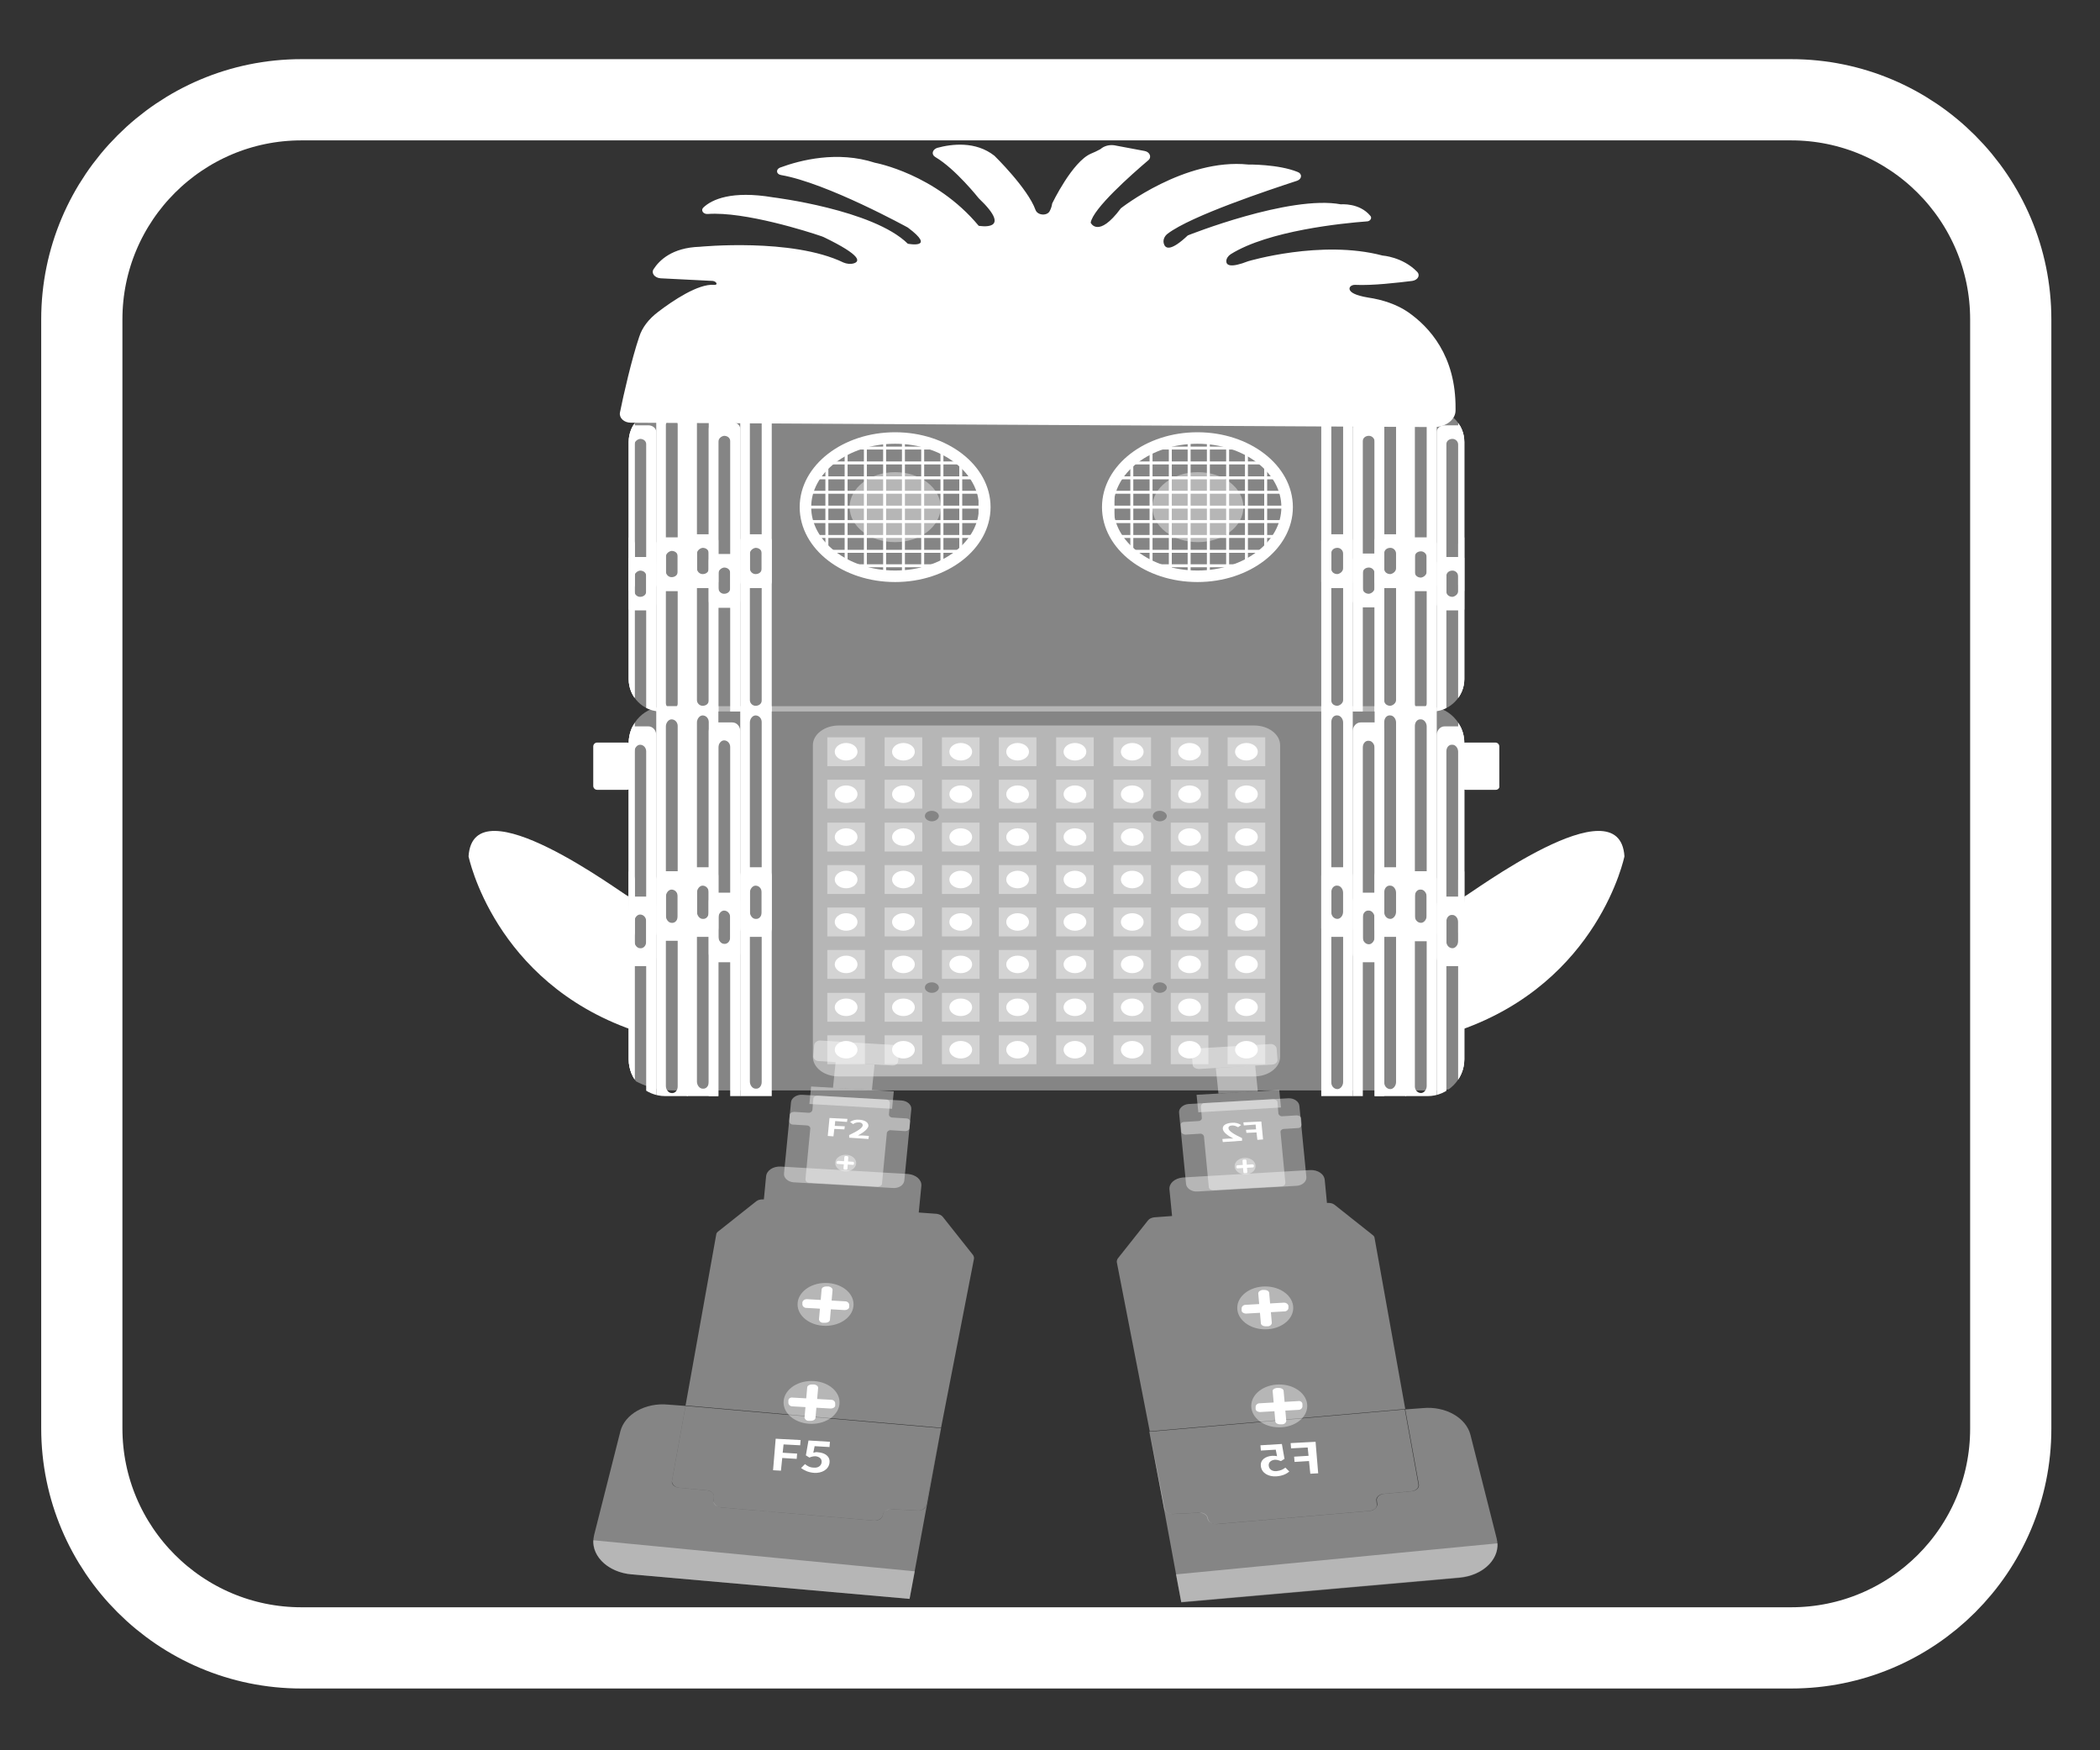 <?xml version="1.0" encoding="utf-8"?>
<!-- Generator: Adobe Illustrator 22.0.0, SVG Export Plug-In . SVG Version: 6.00 Build 0)  -->
<svg version="1.1" id="图层_1" xmlns="http://www.w3.org/2000/svg" xmlns:xlink="http://www.w3.org/1999/xlink" x="0px" y="0px"
	 viewBox="0 0 480 400" style="enable-background:new 0 0 480 400;" xml:space="preserve">
<rect x="0" y="0" width="480" height="400" fill="#333333" stroke="none"/>
<style type="text/css">
	.st0{opacity:0.4;fill:#FFFFFF;}
	.st1{fill:#FFFFFF;}
	.st2{fill:none;stroke:#FFFFFF;stroke-width:2.632;stroke-miterlimit:10;}
	.st3{clip-path:url(#SVGID_2_);}
	.st4{fill:none;stroke:#FFFFFF;stroke-width:0.676;stroke-miterlimit:10;}
	.st5{clip-path:url(#SVGID_4_);}
	.st6{opacity:0.4;clip-path:url(#SVGID_6_);fill:#FFFFFF;}
	.st7{clip-path:url(#SVGID_6_);}
	.st8{opacity:0.4;clip-path:url(#SVGID_8_);fill:#FFFFFF;}
	.st9{clip-path:url(#SVGID_8_);}
	.st10{fill:none;stroke:#FFFFFF;stroke-width:18.563;stroke-miterlimit:10;}
</style>
<g>
	<g>
		<g>
			<g>
				<g>
					<path class="st0" d="M203.8,243.5l-16.6-1c-0.8,0-1.4-0.6-1.3-1.2l0.2-2.5c0.1-0.6,0.8-1.1,1.5-1l16.6,1c0.8,0,1.4,0.6,1.3,1.2
						l-0.2,2.5C205.3,243.1,204.6,243.6,203.8,243.5z"/>
					<polygon class="st0" points="199.3,249.1 190.4,248.6 191,242.7 199.9,243.3 					"/>
				</g>
				<polygon class="st0" points="203.9,253.4 185,252.3 185.4,248.3 204.3,249.4 				"/>
				<g>
					<path class="st0" d="M204.1,271.5l-22.7-1.3c-1.3-0.1-2.3-1-2.2-2l1.6-16.3c0.1-1,1.3-1.8,2.6-1.7l22.7,1.3
						c1.3,0.1,2.3,1,2.2,2l-1.6,16.3C206.6,270.8,205.5,271.6,204.1,271.5z"/>
					<path class="st0" d="M207.2,255.6l-3.2-0.2c-0.5,0-0.9-0.4-0.8-0.8l0.2-2.5c0-0.4-0.3-0.8-0.8-0.8l-15.7-0.9
						c-0.5,0-1,0.3-1,0.7l-0.2,2.5c0,0.4-0.5,0.8-1,0.7l-3.2-0.2c-0.5,0-1,0.3-1,0.7l-0.1,1.4c0,0.4,0.3,0.8,0.8,0.8l3.2,0.2
						c0.5,0,0.9,0.4,0.8,0.8l-1.1,11.5c0,0.4,0.3,0.8,0.8,0.8l15.7,0.9c0.5,0,1-0.3,1-0.7l1.1-11.5c0-0.4,0.5-0.8,1-0.7l3.2,0.2
						c0.5,0,1-0.3,1-0.7l0.1-1.4C208.1,256,207.7,255.6,207.2,255.6z"/>
					<g>
						<ellipse class="st0" cx="193.3" cy="265.8" rx="2.4" ry="1.9"/>
						<g>
							<path class="st1" d="M193.9,264.5l-0.2,2.6c0,0.1-0.2,0.3-0.4,0.2l-0.2,0c-0.2,0-0.3-0.1-0.3-0.3l0.2-2.6
								c0-0.1,0.2-0.3,0.4-0.2l0.2,0C193.7,264.2,193.9,264.3,193.9,264.5z"/>
							<path class="st1" d="M191.6,265.3l3.3,0.2c0.2,0,0.3,0.1,0.3,0.3l0,0.2c0,0.1-0.2,0.3-0.4,0.2l-3.3-0.2
								c-0.2,0-0.3-0.1-0.3-0.3l0-0.2C191.3,265.4,191.5,265.3,191.6,265.3z"/>
						</g>
					</g>
					<g>
						<path class="st1" d="M189.6,255.5l4.1,0.2l-0.1,0.7l-2.7-0.2l-0.1,1.1l2.3,0.1l-0.1,0.7l-2.3-0.1l-0.2,1.7l-1.3-0.1
							L189.6,255.5z"/>
						<path class="st1" d="M194.1,259.4c1.9-0.9,3-1.6,3.1-2.2c0-0.4-0.3-0.7-0.9-0.7c-0.5,0-0.9,0.1-1.3,0.4l-0.7-0.5
							c0.6-0.4,1.3-0.6,2.2-0.5c1.2,0.1,2,0.6,2,1.4c-0.1,0.7-1.1,1.5-2.4,2.2c0.3,0,0.8,0,1.1,0l1.4,0.1l-0.1,0.7l-4.4-0.3
							L194.1,259.4z"/>
					</g>
				</g>
				<path class="st0" d="M211.7,344c-0.1,0.7-1,1.3-2,1.2l-5.9-0.3c-1-0.1-1.9,0.5-2,1.3c-0.1,0.8-1,1.4-2.1,1.3l-34.9-3
					c-1-0.1-1.7-0.8-1.7-1.5l0.1-0.9c0.1-0.8-0.7-1.4-1.6-1.5l-6.4-0.6c-1-0.1-1.8-0.8-1.6-1.6l3.1-17.1l-4-0.3
					c-5.2-0.5-9.9,2.2-10.9,6.1l-6,23.7c-1.1,4.4,2.9,8.5,8.6,9l63.5,5.6l7.2-39l0,0L211.7,344z"/>
				<path class="st0" d="M222.6,287.8c0.1-0.3,0-0.7-0.2-1l-6.9-8.7c-0.3-0.4-0.8-0.6-1.4-0.7l-4.1-0.3l0.6-6.1
					c0.1-1.4-1.2-2.5-3-2.7l-29.1-1.7c-1.8-0.1-3.3,0.9-3.4,2.3l-0.5,5.2l-0.2,0c-0.6,0-1.1,0.1-1.5,0.4l-8.7,6.9
					c-0.3,0.2-0.5,0.5-0.5,0.8l-7,39l58.4,5.1L222.6,287.8z"/>
				<path class="st0" d="M155.2,340l6.4,0.6c1,0.1,1.7,0.8,1.6,1.5l-0.1,0.9c-0.1,0.8,0.7,1.4,1.7,1.5l34.9,3c1,0.1,2-0.5,2.1-1.3
					c0.1-0.8,1-1.3,2-1.3l5.9,0.3c1,0.1,1.8-0.5,2-1.2l3.4-17.6l-58.4-5.1l-3.1,17.1C153.5,339.1,154.2,339.9,155.2,340z"/>
				<g>
					<ellipse class="st0" cx="188.7" cy="298.1" rx="6.4" ry="4.9"/>
					<g>
						<path class="st1" d="M190.3,294.8l-0.6,6.8c0,0.4-0.5,0.7-1,0.7l-0.6,0c-0.5,0-0.9-0.4-0.9-0.8l0.6-6.8c0-0.4,0.5-0.7,1-0.7
							l0.6,0C189.9,294.1,190.3,294.4,190.3,294.8z"/>
						<path class="st1" d="M184.4,296.9l8.8,0.5c0.5,0,0.9,0.4,0.9,0.8l0,0.5c0,0.4-0.5,0.7-1,0.7l-8.8-0.5c-0.5,0-0.9-0.4-0.9-0.8
							l0-0.5C183.5,297.2,183.9,296.9,184.4,296.9z"/>
					</g>
				</g>
				<g>
					<ellipse class="st0" cx="185.5" cy="320.5" rx="6.4" ry="4.9"/>
					<g>
						<path class="st1" d="M187,317.2l-0.6,6.8c0,0.4-0.5,0.7-1,0.7l-0.6,0c-0.5,0-0.9-0.4-0.9-0.8l0.6-6.8c0-0.4,0.5-0.7,1-0.7
							l0.6,0C186.7,316.5,187,316.8,187,317.2z"/>
						<path class="st1" d="M181.2,319.4l8.8,0.5c0.5,0,0.9,0.4,0.9,0.8l0,0.5c0,0.4-0.5,0.7-1,0.7l-8.8-0.5c-0.5,0-0.9-0.4-0.9-0.8
							l0-0.5C180.2,319.6,180.7,319.3,181.2,319.4z"/>
					</g>
				</g>
				<g>
					<path class="st1" d="M177.3,328.8l5.7,0.3l-0.1,1.2l-3.8-0.2l-0.2,1.9l3.3,0.2l-0.1,1.2l-3.3-0.2l-0.3,2.9l-1.8-0.1
						L177.3,328.8z"/>
					<path class="st1" d="M183.1,335.5l0.9-0.9c0.5,0.4,1.1,0.8,2,0.8c1,0.1,1.7-0.4,1.8-1.2c0.1-0.8-0.5-1.3-1.4-1.4
						c-0.5,0-0.9,0.1-1.4,0.3l-0.8-0.5l0.6-3.4l4.9,0.3l-0.1,1.2l-3.4-0.2l-0.3,1.5c0.4-0.1,0.7-0.2,1.1-0.1
						c1.5,0.1,2.8,0.9,2.6,2.4c-0.2,1.6-1.8,2.4-3.5,2.3C184.7,336.5,183.8,336,183.1,335.5z"/>
				</g>
				<path class="st0" d="M135.6,352c-0.2,3.9,3.6,7.4,8.8,7.8l63.5,5.6l1.2-6.3L135.6,352z"/>
			</g>
			<g>
				<g>
					<path class="st0" d="M274.1,244.3l16.6-1c0.8,0,1.4-0.6,1.3-1.2l-0.2-2.5c-0.1-0.6-0.8-1.1-1.5-1l-16.6,1
						c-0.8,0-1.4,0.6-1.3,1.2l0.2,2.5C272.6,243.9,273.3,244.3,274.1,244.3z"/>
					<polygon class="st0" points="278.5,249.9 287.5,249.4 286.9,243.5 277.9,244.1 					"/>
				</g>
				<polygon class="st0" points="273.9,254.2 292.8,253.1 292.4,249.1 273.5,250.2 				"/>
				<g>
					<path class="st0" d="M273.7,272.3l22.7-1.3c1.3-0.1,2.3-1,2.2-2l-1.6-16.3c-0.1-1-1.3-1.8-2.6-1.7l-22.7,1.3
						c-1.3,0.1-2.3,1-2.2,2l1.6,16.3C271.2,271.6,272.4,272.4,273.7,272.3z"/>
					<path class="st0" d="M270.7,256.4l3.2-0.2c0.5,0,0.9-0.4,0.8-0.8l-0.2-2.5c0-0.4,0.3-0.8,0.8-0.8l15.7-0.9c0.5,0,1,0.3,1,0.7
						l0.2,2.5c0,0.4,0.5,0.8,1,0.7l3.2-0.2c0.5,0,1,0.3,1,0.7l0.1,1.4c0,0.4-0.3,0.8-0.8,0.8l-3.2,0.2c-0.5,0-0.9,0.4-0.8,0.8
						l1.1,11.5c0,0.4-0.3,0.8-0.8,0.8l-15.7,0.9c-0.5,0-1-0.3-1-0.7l-1.1-11.5c0-0.4-0.5-0.8-1-0.7l-3.2,0.2c-0.5,0-1-0.3-1-0.7
						l-0.1-1.4C269.8,256.8,270.1,256.4,270.7,256.4z"/>
					<g>
						<ellipse class="st0" cx="284.6" cy="266.5" rx="2.4" ry="1.9"/>
						<g>
							<path class="st1" d="M284,265.3l0.2,2.6c0,0.1,0.2,0.3,0.4,0.2l0.2,0c0.2,0,0.3-0.1,0.3-0.3l-0.2-2.6c0-0.1-0.2-0.3-0.4-0.2
								l-0.2,0C284.1,265,284,265.1,284,265.3z"/>
							<path class="st1" d="M286.2,266.1l-3.3,0.2c-0.2,0-0.3,0.1-0.3,0.3l0,0.2c0,0.1,0.2,0.3,0.4,0.2l3.3-0.2
								c0.2,0,0.3-0.1,0.3-0.3l0-0.2C286.6,266.2,286.4,266.1,286.2,266.1z"/>
						</g>
					</g>
					<g>
						<path class="st1" d="M288.7,260.4l-1.3,0.1l-0.2-1.7l-2.3,0.1l-0.1-0.7l2.3-0.1L287,257l-2.7,0.2l-0.1-0.7l4.1-0.2
							L288.7,260.4z"/>
						<path class="st1" d="M283.9,260.7l-4.4,0.3l-0.1-0.7l1.4-0.1c0.3,0,0.7,0,1.1,0c-1.3-0.7-2.3-1.4-2.4-2.2
							c-0.1-0.8,0.7-1.3,2-1.4c0.9-0.1,1.5,0.1,2.2,0.5l-0.7,0.5c-0.4-0.2-0.8-0.4-1.3-0.4c-0.6,0-1,0.3-0.9,0.7
							c0.1,0.6,1.2,1.3,3.1,2.2L283.9,260.7z"/>
					</g>
				</g>
				<path class="st0" d="M266.2,344.8c0.1,0.7,1,1.3,2,1.2l5.9-0.3c1-0.1,1.9,0.5,2,1.3c0.1,0.8,1,1.4,2.1,1.3l34.9-3
					c1-0.1,1.7-0.8,1.7-1.5l-0.1-0.9c-0.1-0.8,0.7-1.4,1.6-1.5l6.4-0.6c1-0.1,1.8-0.8,1.6-1.6l-3.1-17.1l4-0.3
					c5.2-0.5,9.9,2.2,10.9,6.1l6,23.7c1.1,4.4-2.9,8.5-8.6,9l-63.5,5.6l-7.2-39l0,0L266.2,344.8z"/>
				<path class="st0" d="M255.3,288.6c-0.1-0.3,0-0.7,0.2-1l6.9-8.7c0.3-0.4,0.8-0.6,1.4-0.7l4.1-0.3l-0.6-6.1
					c-0.1-1.4,1.2-2.5,3-2.7l29.1-1.7c1.8-0.1,3.3,0.9,3.4,2.3l0.5,5.2l0.2,0c0.6,0,1.1,0.1,1.5,0.4l8.7,6.9
					c0.3,0.2,0.5,0.5,0.5,0.8l7,39l-58.4,5.1L255.3,288.6z"/>
				<path class="st0" d="M322.6,340.8l-6.4,0.6c-1,0.1-1.7,0.8-1.6,1.5l0.1,0.9c0.1,0.8-0.7,1.4-1.7,1.5l-34.9,3
					c-1,0.1-2-0.5-2.1-1.3c-0.1-0.8-1-1.3-2-1.3l-5.9,0.3c-1,0.1-1.8-0.5-2-1.2l-3.4-17.6l58.4-5.1l3.1,17.1
					C324.4,339.9,323.7,340.7,322.6,340.8z"/>
				<g>
					<ellipse class="st0" cx="289.2" cy="298.9" rx="6.4" ry="4.9"/>
					<g>
						<path class="st1" d="M287.6,295.6l0.6,6.8c0,0.4,0.5,0.7,1,0.7l0.6,0c0.5,0,0.9-0.4,0.9-0.8l-0.6-6.8c0-0.4-0.5-0.7-1-0.7
							l-0.6,0C288,294.9,287.6,295.2,287.6,295.6z"/>
						<path class="st1" d="M293.5,297.7l-8.8,0.5c-0.5,0-0.9,0.4-0.9,0.8l0,0.5c0,0.4,0.5,0.7,1,0.7l8.8-0.5c0.5,0,0.9-0.4,0.9-0.8
							l0-0.5C294.4,298,294,297.7,293.5,297.7z"/>
					</g>
				</g>
				<g>
					<ellipse class="st0" cx="292.4" cy="321.3" rx="6.4" ry="4.9"/>
					<g>
						<path class="st1" d="M290.9,318l0.6,6.8c0,0.4,0.5,0.7,1,0.7l0.6,0c0.5,0,0.9-0.4,0.9-0.8l-0.6-6.8c0-0.4-0.5-0.7-1-0.7
							l-0.6,0C291.2,317.3,290.8,317.6,290.9,318z"/>
						<path class="st1" d="M296.7,320.2l-8.8,0.5c-0.5,0-0.9,0.4-0.9,0.8l0,0.5c0,0.4,0.5,0.7,1,0.7l8.8-0.5c0.5,0,0.9-0.4,0.9-0.8
							l0-0.5C297.7,320.4,297.2,320.1,296.7,320.2z"/>
					</g>
				</g>
				<g>
					<path class="st1" d="M301.3,336.7l-1.8,0.1l-0.3-2.9l-3.3,0.2l-0.1-1.2l3.3-0.2l-0.2-1.9l-3.8,0.2l-0.1-1.2l5.7-0.3
						L301.3,336.7z"/>
					<path class="st1" d="M291.7,337.4c-1.7,0.1-3.3-0.7-3.5-2.3c-0.2-1.5,1.1-2.3,2.6-2.4c0.4,0,0.8,0,1.1,0.1l-0.3-1.5l-3.4,0.2
						l-0.1-1.2l4.9-0.3l0.6,3.4l-0.8,0.5c-0.6-0.2-0.9-0.3-1.4-0.3c-0.9,0.1-1.5,0.6-1.4,1.4c0.1,0.8,0.8,1.3,1.8,1.2
						c0.9-0.1,1.5-0.4,2-0.8l0.9,0.9C294.1,336.8,293.2,337.3,291.7,337.4z"/>
				</g>
				<path class="st0" d="M342.3,352.7c0.2,3.9-3.6,7.4-8.8,7.8l-63.5,5.6l-1.2-6.3L342.3,352.7z"/>
			</g>
		</g>
		<g>
			<path class="st1" d="M162.9,64.2L151,63.6c-1.4-0.1-2.2-1.2-1.6-2.1c1.3-2,4.2-4.9,10.5-5.1c0,0,21.1-2.1,32.9,3.6
				c0.7,0.3,1.6,0.4,2.3,0.2c1.4-0.4,2.1-1.7-6.8-6c-0.2-0.1-0.5-0.2-0.8-0.3c-2.6-0.9-17.3-5.6-25.7-5c-1.1,0.1-1.7-0.9-1-1.5
				c1.9-1.8,6.4-3.9,15.9-2.3c0,0,22.9,2.8,30.8,10.6c0,0,6.7,1.3,0-3.7c0,0-18.5-10.2-29-12c-1.1-0.2-1.2-1.3-0.2-1.7
				c4.6-1.7,13.1-3.9,21.7-1.1c0,0,13.8,2.5,23.7,14.4c0,0,8.2,1.5,0-6.3c0,0-5.3-6.7-9.9-9.4c-1-0.6-0.7-1.7,0.4-2.1
				c3.3-0.9,8.8-1.6,13.1,1.8c0,0,7.6,7.4,9.4,12.4c0.5,1.3,2.8,1.4,3.3,0.1c0.2-0.4,0.4-0.9,0.5-1.6c0,0,4.6-9.6,8.9-11.4
				c0.7-0.3,1.4-0.6,2.1-1l0.4-0.3c0.9-0.6,2.1-0.8,3.3-0.5l6.4,1.2c1.2,0.2,1.7,1.4,0.9,2.1c-4,3.4-12.7,11.1-13.2,14.3
				c0,0,1.7,3.7,6.9-3.3c0,0,14.6-11.5,29.1-10c0,0,6.9-0.1,11.3,1.7c1.1,0.4,1,1.6-0.1,2c-6.4,2.1-24.2,8-29.6,12.1
				c-0.8,0.6-1.2,1.6-0.8,2.5c0.4,1,1.7,1.4,5.4-2.1c0,0,23.3-9.3,35-7.1c0,0,4.2-0.4,6.7,2.6c0.5,0.5,0,1.3-0.8,1.3
				c-5.4,0.4-22.5,2.1-31.1,7.5c-0.6,0.4-1,1-1,1.6c0,0.9,0.9,1.6,5,0c0,0,16.7-5,30.7-1.3c0,0,4.6,0.3,7.9,3.7
				c0.8,0.8,0.2,1.9-1.1,2.1c-3.3,0.4-9.1,1.1-13.1,0.9c-0.8,0-1.4,0.5-1.2,1.1c0.2,0.6,1.2,1.3,4.2,1.8c3.4,0.5,6.6,1.6,9.1,3.3
				c4.9,3.4,11,10,10.9,22.1l0,0.4c0,2.1-2.2,3.8-4.9,3.8l-183.6-1c-1.6,0-2.7-1.1-2.5-2.3c0.8-4,2.7-12.3,4.4-17.3
				c0.7-2.2,2.2-4.1,4.3-5.7c3.4-2.6,9.2-6.5,12.8-6.2l0,0C164.2,65.2,163.8,64.3,162.9,64.2z"/>
			<g>
				<g>
					<ellipse class="st0" cx="204.6" cy="115.9" rx="10.4" ry="8"/>
					<g>
						<ellipse class="st2" cx="204.6" cy="115.9" rx="20.5" ry="15.8"/>
						<g>
							<defs>
								<ellipse id="SVGID_1_" cx="204.5" cy="115.9" rx="20.5" ry="15.8"/>
							</defs>
							<clipPath id="SVGID_2_">
								<use xlink:href="#SVGID_1_"  style="overflow:visible;"/>
							</clipPath>
							<g class="st3">
								<line class="st4" x1="156.2" y1="102.4" x2="249.7" y2="102.4"/>
								<line class="st4" x1="155.9" y1="105.8" x2="249.4" y2="105.8"/>
								<line class="st4" x1="155.6" y1="109.2" x2="249.2" y2="109.2"/>
								<line class="st4" x1="155.4" y1="112.5" x2="248.9" y2="112.5"/>
								<line class="st4" x1="155.1" y1="115.9" x2="248.7" y2="115.9"/>
								<line class="st4" x1="154.9" y1="119.2" x2="248.4" y2="119.2"/>
								<line class="st4" x1="154.6" y1="122.6" x2="248.1" y2="122.6"/>
								<line class="st4" x1="154.4" y1="126" x2="247.9" y2="126"/>
								<line class="st4" x1="154.1" y1="129.3" x2="247.6" y2="129.3"/>
								<line class="st4" x1="162.8" y1="95.7" x2="162.8" y2="138.6"/>
								<line class="st4" x1="167.2" y1="95.9" x2="167.2" y2="138.8"/>
								<line class="st4" x1="171.6" y1="96.1" x2="171.6" y2="139"/>
								<line class="st4" x1="175.9" y1="96.3" x2="175.9" y2="139.2"/>
								<line class="st4" x1="180.3" y1="96.5" x2="180.3" y2="139.4"/>
								<line class="st4" x1="184.7" y1="96.7" x2="184.7" y2="139.6"/>
								<line class="st4" x1="189" y1="96.9" x2="189" y2="139.8"/>
								<line class="st4" x1="193.4" y1="97.1" x2="193.4" y2="140"/>
								<line class="st4" x1="197.8" y1="97.3" x2="197.8" y2="140.2"/>
								<line class="st4" x1="202.2" y1="97.5" x2="202.2" y2="140.4"/>
								<line class="st4" x1="206.5" y1="97.7" x2="206.5" y2="140.6"/>
								<line class="st4" x1="210.9" y1="97.9" x2="210.9" y2="140.8"/>
								<line class="st4" x1="215.3" y1="98.1" x2="215.3" y2="141"/>
								<line class="st4" x1="219.6" y1="98.3" x2="219.6" y2="141.2"/>
								<line class="st4" x1="224" y1="98.5" x2="224" y2="141.4"/>
								<line class="st4" x1="228.4" y1="98.7" x2="228.4" y2="141.6"/>
								<line class="st4" x1="232.7" y1="98.9" x2="232.7" y2="141.8"/>
								<line class="st4" x1="237.1" y1="99.1" x2="237.1" y2="141.9"/>
								<line class="st4" x1="241.5" y1="99.3" x2="241.5" y2="142.1"/>
								<line class="st4" x1="245.8" y1="99.5" x2="245.8" y2="142.3"/>
							</g>
						</g>
					</g>
				</g>
				<g>
					<ellipse class="st0" cx="273.8" cy="115.9" rx="10.4" ry="8"/>
					<g>
						<ellipse class="st2" cx="273.7" cy="115.9" rx="20.5" ry="15.8"/>
						<g>
							<defs>
								<ellipse id="SVGID_3_" cx="273.9" cy="115.9" rx="20.5" ry="15.8"/>
							</defs>
							<clipPath id="SVGID_4_">
								<use xlink:href="#SVGID_3_"  style="overflow:visible;"/>
							</clipPath>
							<g class="st5">
								<line class="st4" x1="322.2" y1="102.4" x2="228.7" y2="102.4"/>
								<line class="st4" x1="322.5" y1="105.8" x2="228.9" y2="105.8"/>
								<line class="st4" x1="322.7" y1="109.2" x2="229.2" y2="109.2"/>
								<line class="st4" x1="323" y1="112.5" x2="229.4" y2="112.5"/>
								<line class="st4" x1="323.2" y1="115.9" x2="229.7" y2="115.9"/>
								<line class="st4" x1="323.5" y1="119.2" x2="230" y2="119.2"/>
								<line class="st4" x1="323.7" y1="122.6" x2="230.2" y2="122.6"/>
								<line class="st4" x1="324" y1="126" x2="230.5" y2="126"/>
								<line class="st4" x1="324.3" y1="129.3" x2="230.7" y2="129.3"/>
								<line class="st4" x1="315.5" y1="95.7" x2="315.5" y2="138.6"/>
								<line class="st4" x1="311.2" y1="95.9" x2="311.2" y2="138.8"/>
								<line class="st4" x1="306.8" y1="96.1" x2="306.8" y2="139"/>
								<line class="st4" x1="302.4" y1="96.3" x2="302.4" y2="139.2"/>
								<line class="st4" x1="298" y1="96.5" x2="298" y2="139.4"/>
								<line class="st4" x1="293.7" y1="96.7" x2="293.7" y2="139.6"/>
								<line class="st4" x1="289.3" y1="96.9" x2="289.3" y2="139.8"/>
								<line class="st4" x1="284.9" y1="97.1" x2="284.9" y2="140"/>
								<line class="st4" x1="280.6" y1="97.3" x2="280.6" y2="140.2"/>
								<line class="st4" x1="276.2" y1="97.5" x2="276.2" y2="140.4"/>
								<line class="st4" x1="271.8" y1="97.7" x2="271.8" y2="140.6"/>
								<line class="st4" x1="267.5" y1="97.9" x2="267.5" y2="140.8"/>
								<line class="st4" x1="263.1" y1="98.1" x2="263.1" y2="141"/>
								<line class="st4" x1="258.7" y1="98.3" x2="258.7" y2="141.2"/>
								<line class="st4" x1="254.4" y1="98.5" x2="254.4" y2="141.4"/>
								<line class="st4" x1="250" y1="98.7" x2="250" y2="141.6"/>
								<line class="st4" x1="245.6" y1="98.9" x2="245.6" y2="141.8"/>
								<line class="st4" x1="241.3" y1="99.1" x2="241.3" y2="141.9"/>
								<line class="st4" x1="236.9" y1="99.3" x2="236.9" y2="142.1"/>
								<line class="st4" x1="232.5" y1="99.5" x2="232.5" y2="142.3"/>
							</g>
						</g>
					</g>
				</g>
			</g>
			<g>
				<defs>
					<path id="SVGID_5_" d="M327.3,162.6H151.1c-4.1,0-7.4-3.3-7.4-7.4V101c0-4.1,3.3-7.4,7.4-7.4h176.2c4.1,0,7.4,3.3,7.4,7.4v54.2
						C334.7,159.2,331.4,162.6,327.3,162.6z"/>
				</defs>
				<clipPath id="SVGID_6_">
					<use xlink:href="#SVGID_5_"  style="overflow:visible;"/>
				</clipPath>
				<path class="st6" d="M327.3,162.6H151.1c-4.1,0-7.4-3.3-7.4-7.4V101c0-4.1,3.3-7.4,7.4-7.4h176.2c4.1,0,7.4,3.3,7.4,7.4v54.2
					C334.7,159.2,331.4,162.6,327.3,162.6z"/>
				<g class="st7">
					<g>
						<g>
							<path class="st1" d="M142.8,98.7V138c0,0.8,0.8,1.5,1.8,1.5h3.6c1,0,1.8-0.7,1.8-1.5V98.7c0-0.8-0.8-1.5-1.8-1.5h-3.6
								C143.6,97.2,142.8,97.8,142.8,98.7z M147.7,135.2c0,0.7-0.6,1.2-1.4,1.2c-0.7,0-1.3-0.6-1.3-1.3v-33.5c0-0.6,0.6-1.2,1.3-1.3
								c0.8,0,1.4,0.5,1.4,1.2V135.2z"/>
							<path class="st1" d="M142.8,128.8v39.4c0,0.8,0.8,1.5,1.8,1.5h3.6c1,0,1.8-0.7,1.8-1.5v-39.4c0-0.8-0.8-1.5-1.8-1.5h-3.6
								C143.6,127.3,142.8,127.9,142.8,128.8z M147.7,165.3c0,0.7-0.6,1.2-1.4,1.2c-0.7,0-1.3-0.6-1.3-1.3v-33.5
								c0-0.6,0.6-1.2,1.3-1.3c0.8,0,1.4,0.5,1.4,1.2V165.3z"/>
						</g>
						<g>
							<path class="st1" d="M150,94.2v39.4c0,0.8,0.8,1.5,1.8,1.5h3.6c1,0,1.8-0.7,1.8-1.5V94.2c0-0.8-0.8-1.5-1.8-1.5h-3.6
								C150.8,92.7,150,93.4,150,94.2z M154.9,130.7c0,0.7-0.6,1.2-1.4,1.2c-0.7,0-1.3-0.6-1.3-1.3V97.1c0-0.6,0.6-1.2,1.3-1.3
								c0.8,0,1.4,0.5,1.4,1.2V130.7z"/>
							<path class="st1" d="M150,124.3v39.4c0,0.8,0.8,1.5,1.8,1.5h3.6c1,0,1.8-0.7,1.8-1.5v-39.4c0-0.8-0.8-1.5-1.8-1.5h-3.6
								C150.8,122.8,150,123.5,150,124.3z M154.9,160.8c0,0.7-0.6,1.2-1.4,1.2c-0.7,0-1.3-0.6-1.3-1.3v-33.5c0-0.6,0.6-1.2,1.3-1.3
								c0.8,0,1.4,0.5,1.4,1.2V160.8z"/>
						</g>
						<g>
							<path class="st1" d="M137.9,94.2v39.4c0,0.8,0.8,1.5,1.8,1.5h3.6c1,0,1.8-0.7,1.8-1.5V94.2c0-0.8-0.8-1.5-1.8-1.5h-3.6
								C138.6,92.7,137.9,93.4,137.9,94.2z M142.8,130.7c0,0.7-0.6,1.2-1.4,1.2c-0.7,0-1.3-0.6-1.3-1.3V97.1c0-0.6,0.6-1.2,1.3-1.3
								c0.8,0,1.4,0.5,1.4,1.2V130.7z"/>
							<path class="st1" d="M137.9,124.3v39.4c0,0.8,0.8,1.5,1.8,1.5h3.6c1,0,1.8-0.7,1.8-1.5v-39.4c0-0.8-0.8-1.5-1.8-1.5h-3.6
								C138.6,122.8,137.9,123.5,137.9,124.3z M142.8,160.8c0,0.7-0.6,1.2-1.4,1.2c-0.7,0-1.3-0.6-1.3-1.3v-33.5
								c0-0.6,0.6-1.2,1.3-1.3c0.8,0,1.4,0.5,1.4,1.2V160.8z"/>
						</g>
					</g>
					<g>
						<g>
							<path class="st1" d="M162,98v39.4c0,0.8,0.8,1.5,1.8,1.5h3.6c1,0,1.8-0.7,1.8-1.5V98c0-0.8-0.8-1.5-1.8-1.5h-3.6
								C162.8,96.4,162,97.1,162,98z M166.9,134.5c0,0.7-0.6,1.2-1.4,1.2c-0.7,0-1.3-0.6-1.3-1.3v-33.5c0-0.6,0.6-1.2,1.3-1.3
								c0.8,0,1.4,0.5,1.4,1.2V134.5z"/>
							<path class="st1" d="M162,128.1v39.4c0,0.8,0.8,1.5,1.8,1.5h3.6c1,0,1.8-0.7,1.8-1.5v-39.4c0-0.8-0.8-1.5-1.8-1.5h-3.6
								C162.8,126.5,162,127.2,162,128.1z M166.9,164.6c0,0.7-0.6,1.2-1.4,1.2c-0.7,0-1.3-0.6-1.3-1.3V131c0-0.6,0.6-1.2,1.3-1.3
								c0.8,0,1.4,0.5,1.4,1.2V164.6z"/>
						</g>
						<g>
							<path class="st1" d="M169.2,93.5v39.4c0,0.8,0.8,1.5,1.8,1.5h3.6c1,0,1.8-0.7,1.8-1.5V93.5c0-0.8-0.8-1.5-1.8-1.5h-3.6
								C170,92,169.2,92.6,169.2,93.5z M174.1,130c0,0.7-0.6,1.2-1.4,1.2c-0.7,0-1.3-0.6-1.3-1.3V96.4c0-0.6,0.6-1.2,1.3-1.3
								c0.8,0,1.4,0.5,1.4,1.2V130z"/>
							<path class="st1" d="M169.2,123.6v39.4c0,0.8,0.8,1.5,1.8,1.5h3.6c1,0,1.8-0.7,1.8-1.5v-39.4c0-0.8-0.8-1.5-1.8-1.5h-3.6
								C170,122.1,169.2,122.8,169.2,123.6z M174.1,160.1c0,0.7-0.6,1.2-1.4,1.2c-0.7,0-1.3-0.6-1.3-1.3v-33.5
								c0-0.6,0.6-1.2,1.3-1.3c0.8,0,1.4,0.5,1.4,1.2V160.1z"/>
						</g>
						<g>
							<path class="st1" d="M157,93.5v39.4c0,0.8,0.8,1.5,1.8,1.5h3.6c1,0,1.8-0.7,1.8-1.5V93.5c0-0.8-0.8-1.5-1.8-1.5h-3.6
								C157.8,92,157,92.6,157,93.5z M162,130c0,0.7-0.6,1.2-1.4,1.2c-0.7,0-1.3-0.6-1.3-1.3V96.4c0-0.6,0.6-1.2,1.3-1.3
								c0.8,0,1.4,0.5,1.4,1.2V130z"/>
							<path class="st1" d="M157,123.6v39.4c0,0.8,0.8,1.5,1.8,1.5h3.6c1,0,1.8-0.7,1.8-1.5v-39.4c0-0.8-0.8-1.5-1.8-1.5h-3.6
								C157.8,122.1,157,122.8,157,123.6z M162,160.1c0,0.7-0.6,1.2-1.4,1.2c-0.7,0-1.3-0.6-1.3-1.3v-33.5c0-0.6,0.6-1.2,1.3-1.3
								c0.8,0,1.4,0.5,1.4,1.2V160.1z"/>
						</g>
					</g>
				</g>
				<g class="st7">
					<g>
						<g>
							<path class="st1" d="M333.8,97.2h-3.6c-1,0-1.8,0.7-1.8,1.5V138c0,0.8,0.8,1.5,1.8,1.5h3.6c1,0,1.8-0.7,1.8-1.5V98.7
								C335.6,97.8,334.8,97.2,333.8,97.2z M330.6,101.5c0-0.7,0.6-1.2,1.4-1.2c0.7,0,1.3,0.6,1.3,1.3v33.5c0,0.6-0.6,1.2-1.3,1.3
								c-0.8,0-1.4-0.5-1.4-1.2V101.5z"/>
							<path class="st1" d="M333.8,127.3h-3.6c-1,0-1.8,0.7-1.8,1.5v39.4c0,0.8,0.8,1.5,1.8,1.5h3.6c1,0,1.8-0.7,1.8-1.5v-39.4
								C335.6,127.9,334.8,127.3,333.8,127.3z M330.6,131.6c0-0.7,0.6-1.2,1.4-1.2c0.7,0,1.3,0.6,1.3,1.3v33.5
								c0,0.6-0.6,1.2-1.3,1.3c-0.8,0-1.4-0.5-1.4-1.2V131.6z"/>
						</g>
						<g>
							<path class="st1" d="M326.6,92.7H323c-1,0-1.8,0.7-1.8,1.5v39.4c0,0.8,0.8,1.5,1.8,1.5h3.6c1,0,1.8-0.7,1.8-1.5V94.2
								C328.4,93.4,327.6,92.7,326.6,92.7z M323.4,97.1c0-0.7,0.6-1.2,1.4-1.2c0.7,0,1.3,0.6,1.3,1.3v33.5c0,0.6-0.6,1.2-1.3,1.3
								c-0.8,0-1.4-0.5-1.4-1.2V97.1z"/>
							<path class="st1" d="M326.6,122.8H323c-1,0-1.8,0.7-1.8,1.5v39.4c0,0.8,0.8,1.5,1.8,1.5h3.6c1,0,1.8-0.7,1.8-1.5v-39.4
								C328.4,123.5,327.6,122.8,326.6,122.8z M323.4,127.2c0-0.7,0.6-1.2,1.4-1.2c0.7,0,1.3,0.6,1.3,1.3v33.5
								c0,0.6-0.6,1.2-1.3,1.3c-0.8,0-1.4-0.5-1.4-1.2V127.2z"/>
						</g>
						<g>
							<path class="st1" d="M338.7,92.7h-3.6c-1,0-1.8,0.7-1.8,1.5v39.4c0,0.8,0.8,1.5,1.8,1.5h3.6c1,0,1.8-0.7,1.8-1.5V94.2
								C340.5,93.4,339.7,92.7,338.7,92.7z M335.6,97.1c0-0.7,0.6-1.2,1.4-1.2c0.7,0,1.3,0.6,1.3,1.3v33.5c0,0.6-0.6,1.2-1.3,1.3
								c-0.8,0-1.4-0.5-1.4-1.2V97.1z"/>
							<path class="st1" d="M338.7,122.8h-3.6c-1,0-1.8,0.7-1.8,1.5v39.4c0,0.8,0.8,1.5,1.8,1.5h3.6c1,0,1.8-0.7,1.8-1.5v-39.4
								C340.5,123.5,339.7,122.8,338.7,122.8z M335.6,127.2c0-0.7,0.6-1.2,1.4-1.2c0.7,0,1.3,0.6,1.3,1.3v33.5
								c0,0.6-0.6,1.2-1.3,1.3c-0.8,0-1.4-0.5-1.4-1.2V127.2z"/>
						</g>
					</g>
					<g>
						<g>
							<path class="st1" d="M314.6,96.4H311c-1,0-1.8,0.7-1.8,1.5v39.4c0,0.8,0.8,1.5,1.8,1.5h3.6c1,0,1.8-0.7,1.8-1.5V98
								C316.4,97.1,315.6,96.4,314.6,96.4z M311.5,100.8c0-0.7,0.6-1.2,1.4-1.2c0.7,0,1.3,0.6,1.3,1.3v33.5c0,0.6-0.6,1.2-1.3,1.3
								c-0.8,0-1.4-0.5-1.4-1.2V100.8z"/>
							<path class="st1" d="M314.6,126.5H311c-1,0-1.8,0.7-1.8,1.5v39.4c0,0.8,0.8,1.5,1.8,1.5h3.6c1,0,1.8-0.7,1.8-1.5v-39.4
								C316.4,127.2,315.6,126.5,314.6,126.5z M311.5,130.9c0-0.7,0.6-1.2,1.4-1.2c0.7,0,1.3,0.6,1.3,1.3v33.5
								c0,0.6-0.6,1.2-1.3,1.3c-0.8,0-1.4-0.5-1.4-1.2V130.9z"/>
						</g>
						<g>
							<path class="st1" d="M307.4,92h-3.6c-1,0-1.8,0.7-1.8,1.5v39.4c0,0.8,0.8,1.5,1.8,1.5h3.6c1,0,1.8-0.7,1.8-1.5V93.5
								C309.2,92.6,308.4,92,307.4,92z M304.3,96.3c0-0.7,0.6-1.2,1.4-1.2c0.7,0,1.3,0.6,1.3,1.3v33.5c0,0.6-0.6,1.2-1.3,1.3
								c-0.8,0-1.4-0.5-1.4-1.2V96.3z"/>
							<path class="st1" d="M307.4,122.1h-3.6c-1,0-1.8,0.7-1.8,1.5v39.4c0,0.8,0.8,1.5,1.8,1.5h3.6c1,0,1.8-0.7,1.8-1.5v-39.4
								C309.2,122.8,308.4,122.1,307.4,122.1z M304.3,126.4c0-0.7,0.6-1.2,1.4-1.2c0.7,0,1.3,0.6,1.3,1.3V160c0,0.6-0.6,1.2-1.3,1.3
								c-0.8,0-1.4-0.5-1.4-1.2V126.4z"/>
						</g>
						<g>
							<path class="st1" d="M319.6,92H316c-1,0-1.8,0.7-1.8,1.5v39.4c0,0.8,0.8,1.5,1.8,1.5h3.6c1,0,1.8-0.7,1.8-1.5V93.5
								C321.3,92.6,320.5,92,319.6,92z M316.4,96.3c0-0.7,0.6-1.2,1.4-1.2c0.7,0,1.3,0.6,1.3,1.3v33.5c0,0.6-0.6,1.2-1.3,1.3
								c-0.8,0-1.4-0.5-1.4-1.2V96.3z"/>
							<path class="st1" d="M319.6,122.1H316c-1,0-1.8,0.7-1.8,1.5v39.4c0,0.8,0.8,1.5,1.8,1.5h3.6c1,0,1.8-0.7,1.8-1.5v-39.4
								C321.3,122.8,320.5,122.1,319.6,122.1z M316.4,126.4c0-0.7,0.6-1.2,1.4-1.2c0.7,0,1.3,0.6,1.3,1.3V160c0,0.6-0.6,1.2-1.3,1.3
								c-0.8,0-1.4-0.5-1.4-1.2V126.4z"/>
						</g>
					</g>
				</g>
			</g>
			<g>
				<defs>
					<path id="SVGID_7_" d="M326.3,250.5H152.1c-4.7,0-8.4-3.8-8.4-8.4v-72.3c0-4.7,3.8-8.4,8.4-8.4h174.2c4.7,0,8.4,3.8,8.4,8.4
						v72.3C334.7,246.7,330.9,250.5,326.3,250.5z"/>
				</defs>
				<clipPath id="SVGID_8_">
					<use xlink:href="#SVGID_7_"  style="overflow:visible;"/>
				</clipPath>
				<path class="st8" d="M328.1,249.2H153.7c-9.8,0-17.8-8-17.8-17.8v-54.3c0-9.8,8-17.8,17.8-17.8h174.5c9.8,0,17.8,8,17.8,17.8
					v54.3C345.9,241.2,338,249.2,328.1,249.2z"/>
				<g class="st9">
					<g>
						<g>
							<path class="st1" d="M142.8,168v50.8c0,1.1,0.8,2,1.8,2h3.6c1,0,1.8-0.9,1.8-2V168c0-1.1-0.8-2-1.8-2h-3.6
								C143.6,166,142.8,166.9,142.8,168z M147.7,215.2c0,0.9-0.6,1.6-1.4,1.5c-0.7,0-1.3-0.8-1.3-1.6v-43.3c0-0.8,0.6-1.6,1.3-1.6
								c0.8,0,1.4,0.7,1.4,1.5V215.2z"/>
							<path class="st1" d="M142.8,206.9v50.8c0,1.1,0.8,2,1.8,2h3.6c1,0,1.8-0.9,1.8-2v-50.8c0-1.1-0.8-2-1.8-2h-3.6
								C143.6,204.9,142.8,205.8,142.8,206.9z M147.7,254c0,0.9-0.6,1.6-1.4,1.5c-0.7,0-1.3-0.8-1.3-1.6v-43.3
								c0-0.8,0.6-1.6,1.3-1.6c0.8,0,1.4,0.7,1.4,1.5V254z"/>
						</g>
						<g>
							<path class="st1" d="M150,162.2v50.8c0,1.1,0.8,2,1.8,2h3.6c1,0,1.8-0.9,1.8-2v-50.8c0-1.1-0.8-2-1.8-2h-3.6
								C150.8,160.3,150,161.1,150,162.2z M154.9,209.4c0,0.9-0.6,1.6-1.4,1.5c-0.7,0-1.3-0.8-1.3-1.6V166c0-0.8,0.6-1.6,1.3-1.6
								c0.8,0,1.4,0.7,1.4,1.5V209.4z"/>
							<path class="st1" d="M150,201.1v50.8c0,1.1,0.8,2,1.8,2h3.6c1,0,1.8-0.9,1.8-2v-50.8c0-1.1-0.8-2-1.8-2h-3.6
								C150.8,199.1,150,200,150,201.1z M154.9,248.3c0,0.9-0.6,1.6-1.4,1.5c-0.7,0-1.3-0.8-1.3-1.6v-43.3c0-0.8,0.6-1.6,1.3-1.6
								c0.8,0,1.4,0.7,1.4,1.5V248.3z"/>
						</g>
						<g>
							<path class="st1" d="M137.9,162.2v50.8c0,1.1,0.8,2,1.8,2h3.6c1,0,1.8-0.9,1.8-2v-50.8c0-1.1-0.8-2-1.8-2h-3.6
								C138.6,160.3,137.9,161.1,137.9,162.2z M142.8,209.4c0,0.9-0.6,1.6-1.4,1.5c-0.7,0-1.3-0.8-1.3-1.6V166
								c0-0.8,0.6-1.6,1.3-1.6c0.8,0,1.4,0.7,1.4,1.5V209.4z"/>
							<path class="st1" d="M137.9,201.1v50.8c0,1.1,0.8,2,1.8,2h3.6c1,0,1.8-0.9,1.8-2v-50.8c0-1.1-0.8-2-1.8-2h-3.6
								C138.6,199.1,137.9,200,137.9,201.1z M142.8,248.3c0,0.9-0.6,1.6-1.4,1.5c-0.7,0-1.3-0.8-1.3-1.6v-43.3
								c0-0.8,0.6-1.6,1.3-1.6c0.8,0,1.4,0.7,1.4,1.5V248.3z"/>
						</g>
					</g>
					<g>
						<g>
							<path class="st1" d="M162,167.1v50.8c0,1.1,0.8,2,1.8,2h3.6c1,0,1.8-0.9,1.8-2v-50.8c0-1.1-0.8-2-1.8-2h-3.6
								C162.8,165.1,162,166,162,167.1z M166.9,214.2c0,0.9-0.6,1.6-1.4,1.5c-0.7,0-1.3-0.8-1.3-1.6v-43.3c0-0.8,0.6-1.6,1.3-1.6
								c0.8,0,1.4,0.7,1.4,1.5V214.2z"/>
							<path class="st1" d="M162,206v50.8c0,1.1,0.8,2,1.8,2h3.6c1,0,1.8-0.9,1.8-2V206c0-1.1-0.8-2-1.8-2h-3.6
								C162.8,204,162,204.9,162,206z M166.9,253.1c0,0.9-0.6,1.6-1.4,1.5c-0.7,0-1.3-0.8-1.3-1.6v-43.3c0-0.8,0.6-1.6,1.3-1.6
								c0.8,0,1.4,0.7,1.4,1.5V253.1z"/>
						</g>
						<g>
							<path class="st1" d="M169.2,161.3v50.8c0,1.1,0.8,2,1.8,2h3.6c1,0,1.8-0.9,1.8-2v-50.8c0-1.1-0.8-2-1.8-2h-3.6
								C170,159.3,169.2,160.2,169.2,161.3z M174.1,208.5c0,0.9-0.6,1.6-1.4,1.5c-0.7,0-1.3-0.8-1.3-1.6v-43.3
								c0-0.8,0.6-1.6,1.3-1.6c0.8,0,1.4,0.7,1.4,1.5V208.5z"/>
							<path class="st1" d="M169.2,200.2V251c0,1.1,0.8,2,1.8,2h3.6c1,0,1.8-0.9,1.8-2v-50.8c0-1.1-0.8-2-1.8-2h-3.6
								C170,198.2,169.2,199.1,169.2,200.2z M174.1,247.3c0,0.9-0.6,1.6-1.4,1.5c-0.7,0-1.3-0.8-1.3-1.6V204c0-0.8,0.6-1.6,1.3-1.6
								c0.8,0,1.4,0.7,1.4,1.5V247.3z"/>
						</g>
						<g>
							<path class="st1" d="M157,161.3v50.8c0,1.1,0.8,2,1.8,2h3.6c1,0,1.8-0.9,1.8-2v-50.8c0-1.1-0.8-2-1.8-2h-3.6
								C157.8,159.3,157,160.2,157,161.3z M162,208.5c0,0.9-0.6,1.6-1.4,1.5c-0.7,0-1.3-0.8-1.3-1.6v-43.3c0-0.8,0.6-1.6,1.3-1.6
								c0.8,0,1.4,0.7,1.4,1.5V208.5z"/>
							<path class="st1" d="M157,200.2V251c0,1.1,0.8,2,1.8,2h3.6c1,0,1.8-0.9,1.8-2v-50.8c0-1.1-0.8-2-1.8-2h-3.6
								C157.8,198.2,157,199.1,157,200.2z M162,247.3c0,0.9-0.6,1.6-1.4,1.5c-0.7,0-1.3-0.8-1.3-1.6V204c0-0.8,0.6-1.6,1.3-1.6
								c0.8,0,1.4,0.7,1.4,1.5V247.3z"/>
						</g>
					</g>
				</g>
				<g class="st9">
					<g>
						<g>
							<path class="st1" d="M333.8,166h-3.6c-1,0-1.8,0.9-1.8,2v50.8c0,1.1,0.8,2,1.8,2h3.6c1,0,1.8-0.9,1.8-2V168
								C335.6,166.9,334.8,166,333.8,166z M330.6,171.7c0-0.9,0.6-1.6,1.4-1.5c0.7,0,1.3,0.8,1.3,1.6v43.3c0,0.8-0.6,1.6-1.3,1.6
								c-0.8,0-1.4-0.7-1.4-1.5V171.7z"/>
							<path class="st1" d="M333.8,204.9h-3.6c-1,0-1.8,0.9-1.8,2v50.8c0,1.1,0.8,2,1.8,2h3.6c1,0,1.8-0.9,1.8-2v-50.8
								C335.6,205.8,334.8,204.9,333.8,204.9z M330.6,210.6c0-0.9,0.6-1.6,1.4-1.5c0.7,0,1.3,0.8,1.3,1.6v43.3
								c0,0.8-0.6,1.6-1.3,1.6c-0.8,0-1.4-0.7-1.4-1.5V210.6z"/>
						</g>
						<g>
							<path class="st1" d="M326.6,160.3H323c-1,0-1.8,0.9-1.8,2v50.8c0,1.1,0.8,2,1.8,2h3.6c1,0,1.8-0.9,1.8-2v-50.8
								C328.4,161.1,327.6,160.3,326.6,160.3z M323.4,165.9c0-0.9,0.6-1.6,1.4-1.5c0.7,0,1.3,0.8,1.3,1.6v43.3
								c0,0.8-0.6,1.6-1.3,1.6c-0.8,0-1.4-0.7-1.4-1.5V165.9z"/>
							<path class="st1" d="M326.6,199.1H323c-1,0-1.8,0.9-1.8,2v50.8c0,1.1,0.8,2,1.8,2h3.6c1,0,1.8-0.9,1.8-2v-50.8
								C328.4,200,327.6,199.1,326.6,199.1z M323.4,204.8c0-0.9,0.6-1.6,1.4-1.5c0.7,0,1.3,0.8,1.3,1.6v43.3c0,0.8-0.6,1.6-1.3,1.6
								c-0.8,0-1.4-0.7-1.4-1.5V204.8z"/>
						</g>
						<g>
							<path class="st1" d="M338.7,160.3h-3.6c-1,0-1.8,0.9-1.8,2v50.8c0,1.1,0.8,2,1.8,2h3.6c1,0,1.8-0.9,1.8-2v-50.8
								C340.5,161.1,339.7,160.3,338.7,160.3z M335.6,165.9c0-0.9,0.6-1.6,1.4-1.5c0.7,0,1.3,0.8,1.3,1.6v43.3
								c0,0.8-0.6,1.6-1.3,1.6c-0.8,0-1.4-0.7-1.4-1.5V165.9z"/>
							<path class="st1" d="M338.7,199.1h-3.6c-1,0-1.8,0.9-1.8,2v50.8c0,1.1,0.8,2,1.8,2h3.6c1,0,1.8-0.9,1.8-2v-50.8
								C340.5,200,339.7,199.1,338.7,199.1z M335.6,204.8c0-0.9,0.6-1.6,1.4-1.5c0.7,0,1.3,0.8,1.3,1.6v43.3c0,0.8-0.6,1.6-1.3,1.6
								c-0.8,0-1.4-0.7-1.4-1.5V204.8z"/>
						</g>
					</g>
					<g>
						<g>
							<path class="st1" d="M314.6,165.1H311c-1,0-1.8,0.9-1.8,2v50.8c0,1.1,0.8,2,1.8,2h3.6c1,0,1.8-0.9,1.8-2v-50.8
								C316.4,166,315.6,165.1,314.6,165.1z M311.5,170.8c0-0.9,0.6-1.6,1.4-1.5c0.7,0,1.3,0.8,1.3,1.6v43.3c0,0.8-0.6,1.6-1.3,1.6
								c-0.8,0-1.4-0.7-1.4-1.5V170.8z"/>
							<path class="st1" d="M314.6,204H311c-1,0-1.8,0.9-1.8,2v50.8c0,1.1,0.8,2,1.8,2h3.6c1,0,1.8-0.9,1.8-2V206
								C316.4,204.9,315.6,204,314.6,204z M311.5,209.6c0-0.9,0.6-1.6,1.4-1.5c0.7,0,1.3,0.8,1.3,1.6V253c0,0.8-0.6,1.6-1.3,1.6
								c-0.8,0-1.4-0.7-1.4-1.5V209.6z"/>
						</g>
						<g>
							<path class="st1" d="M307.4,159.3h-3.6c-1,0-1.8,0.9-1.8,2v50.8c0,1.1,0.8,2,1.8,2h3.6c1,0,1.8-0.9,1.8-2v-50.8
								C309.2,160.2,308.4,159.3,307.4,159.3z M304.3,165c0-0.9,0.6-1.6,1.4-1.5c0.7,0,1.3,0.8,1.3,1.6v43.3c0,0.8-0.6,1.6-1.3,1.6
								c-0.8,0-1.4-0.7-1.4-1.5V165z"/>
							<path class="st1" d="M307.4,198.2h-3.6c-1,0-1.8,0.9-1.8,2V251c0,1.1,0.8,2,1.8,2h3.6c1,0,1.8-0.9,1.8-2v-50.8
								C309.2,199.1,308.4,198.2,307.4,198.2z M304.3,203.9c0-0.9,0.6-1.6,1.4-1.5c0.7,0,1.3,0.8,1.3,1.6v43.3
								c0,0.8-0.6,1.6-1.3,1.6c-0.8,0-1.4-0.7-1.4-1.5V203.9z"/>
						</g>
						<g>
							<path class="st1" d="M319.6,159.3H316c-1,0-1.8,0.9-1.8,2v50.8c0,1.1,0.8,2,1.8,2h3.6c1,0,1.8-0.9,1.8-2v-50.8
								C321.3,160.2,320.5,159.3,319.6,159.3z M316.4,165c0-0.9,0.6-1.6,1.4-1.5c0.7,0,1.3,0.8,1.3,1.6v43.3c0,0.8-0.6,1.6-1.3,1.6
								c-0.8,0-1.4-0.7-1.4-1.5V165z"/>
							<path class="st1" d="M319.6,198.2H316c-1,0-1.8,0.9-1.8,2V251c0,1.1,0.8,2,1.8,2h3.6c1,0,1.8-0.9,1.8-2v-50.8
								C321.3,199.1,320.5,198.2,319.6,198.2z M316.4,203.9c0-0.9,0.6-1.6,1.4-1.5c0.7,0,1.3,0.8,1.3,1.6v43.3
								c0,0.8-0.6,1.6-1.3,1.6c-0.8,0-1.4-0.7-1.4-1.5V203.9z"/>
						</g>
					</g>
				</g>
			</g>
			<g>
				<g>
					<g>
						<rect x="189.1" y="168.5" class="st0" width="8.6" height="6.6"/>
						<ellipse class="st1" cx="193.4" cy="171.8" rx="2.6" ry="2"/>
					</g>
					<g>
						<rect x="202.2" y="168.5" class="st0" width="8.6" height="6.6"/>
						<ellipse class="st1" cx="206.5" cy="171.8" rx="2.6" ry="2"/>
					</g>
					<g>
						<rect x="215.3" y="168.5" class="st0" width="8.6" height="6.6"/>
						<ellipse class="st1" cx="219.6" cy="171.8" rx="2.6" ry="2"/>
					</g>
					<g>
						<rect x="228.3" y="168.5" class="st0" width="8.6" height="6.6"/>
						<ellipse class="st1" cx="232.6" cy="171.8" rx="2.6" ry="2"/>
					</g>
					<g>
						<rect x="241.4" y="168.5" class="st0" width="8.6" height="6.6"/>
						<ellipse class="st1" cx="245.7" cy="171.8" rx="2.6" ry="2"/>
					</g>
					<g>
						<rect x="254.5" y="168.5" class="st0" width="8.6" height="6.6"/>
						<ellipse class="st1" cx="258.8" cy="171.8" rx="2.6" ry="2"/>
					</g>
					<g>
						<rect x="267.6" y="168.5" class="st0" width="8.6" height="6.6"/>
						<ellipse class="st1" cx="271.9" cy="171.8" rx="2.6" ry="2"/>
					</g>
					<g>
						<rect x="280.6" y="168.5" class="st0" width="8.6" height="6.6"/>
						<ellipse class="st1" cx="284.9" cy="171.8" rx="2.6" ry="2"/>
					</g>
				</g>
				<g>
					<g>
						<rect x="189.1" y="178.2" class="st0" width="8.6" height="6.6"/>
						<ellipse class="st1" cx="193.4" cy="181.5" rx="2.6" ry="2"/>
					</g>
					<g>
						<rect x="202.2" y="178.2" class="st0" width="8.6" height="6.6"/>
						<ellipse class="st1" cx="206.5" cy="181.5" rx="2.6" ry="2"/>
					</g>
					<g>
						<rect x="215.3" y="178.2" class="st0" width="8.6" height="6.6"/>
						<ellipse class="st1" cx="219.6" cy="181.5" rx="2.6" ry="2"/>
					</g>
					<g>
						<rect x="228.3" y="178.2" class="st0" width="8.6" height="6.6"/>
						<ellipse class="st1" cx="232.6" cy="181.5" rx="2.6" ry="2"/>
					</g>
					<g>
						<rect x="241.4" y="178.2" class="st0" width="8.6" height="6.6"/>
						<ellipse class="st1" cx="245.7" cy="181.5" rx="2.6" ry="2"/>
					</g>
					<g>
						<rect x="254.5" y="178.2" class="st0" width="8.6" height="6.6"/>
						<ellipse class="st1" cx="258.8" cy="181.5" rx="2.6" ry="2"/>
					</g>
					<g>
						<rect x="267.6" y="178.2" class="st0" width="8.6" height="6.6"/>
						<ellipse class="st1" cx="271.9" cy="181.5" rx="2.6" ry="2"/>
					</g>
					<g>
						<rect x="280.6" y="178.2" class="st0" width="8.6" height="6.6"/>
						<ellipse class="st1" cx="284.9" cy="181.5" rx="2.6" ry="2"/>
					</g>
				</g>
				<g>
					<g>
						<rect x="189.1" y="188" class="st0" width="8.6" height="6.6"/>
						<ellipse class="st1" cx="193.4" cy="191.3" rx="2.6" ry="2"/>
					</g>
					<g>
						<rect x="202.2" y="188" class="st0" width="8.6" height="6.6"/>
						<ellipse class="st1" cx="206.5" cy="191.3" rx="2.6" ry="2"/>
					</g>
					<g>
						<rect x="215.3" y="188" class="st0" width="8.6" height="6.6"/>
						<ellipse class="st1" cx="219.6" cy="191.3" rx="2.6" ry="2"/>
					</g>
					<g>
						<rect x="228.3" y="188" class="st0" width="8.6" height="6.6"/>
						<ellipse class="st1" cx="232.6" cy="191.3" rx="2.6" ry="2"/>
					</g>
					<g>
						<rect x="241.4" y="188" class="st0" width="8.6" height="6.6"/>
						<ellipse class="st1" cx="245.7" cy="191.3" rx="2.6" ry="2"/>
					</g>
					<g>
						<rect x="254.5" y="188" class="st0" width="8.6" height="6.6"/>
						<ellipse class="st1" cx="258.8" cy="191.3" rx="2.6" ry="2"/>
					</g>
					<g>
						<rect x="267.6" y="188" class="st0" width="8.6" height="6.6"/>
						<ellipse class="st1" cx="271.9" cy="191.3" rx="2.6" ry="2"/>
					</g>
					<g>
						<rect x="280.6" y="188" class="st0" width="8.6" height="6.6"/>
						<ellipse class="st1" cx="284.9" cy="191.3" rx="2.6" ry="2"/>
					</g>
				</g>
				<g>
					<g>
						<rect x="189.1" y="197.7" class="st0" width="8.6" height="6.6"/>
						<ellipse class="st1" cx="193.4" cy="201" rx="2.6" ry="2"/>
					</g>
					<g>
						<rect x="202.2" y="197.7" class="st0" width="8.6" height="6.6"/>
						<ellipse class="st1" cx="206.5" cy="201" rx="2.6" ry="2"/>
					</g>
					<g>
						<rect x="215.3" y="197.7" class="st0" width="8.6" height="6.6"/>
						<ellipse class="st1" cx="219.6" cy="201" rx="2.6" ry="2"/>
					</g>
					<g>
						<rect x="228.3" y="197.7" class="st0" width="8.6" height="6.6"/>
						<ellipse class="st1" cx="232.6" cy="201" rx="2.6" ry="2"/>
					</g>
					<g>
						<rect x="241.4" y="197.7" class="st0" width="8.6" height="6.6"/>
						<ellipse class="st1" cx="245.7" cy="201" rx="2.6" ry="2"/>
					</g>
					<g>
						<rect x="254.5" y="197.7" class="st0" width="8.6" height="6.6"/>
						<ellipse class="st1" cx="258.8" cy="201" rx="2.6" ry="2"/>
					</g>
					<g>
						<rect x="267.6" y="197.7" class="st0" width="8.6" height="6.6"/>
						<ellipse class="st1" cx="271.9" cy="201" rx="2.6" ry="2"/>
					</g>
					<g>
						<rect x="280.6" y="197.7" class="st0" width="8.6" height="6.6"/>
						<ellipse class="st1" cx="284.9" cy="201" rx="2.6" ry="2"/>
					</g>
				</g>
				<g>
					<g>
						<rect x="189.1" y="207.4" class="st0" width="8.6" height="6.6"/>
						<ellipse class="st1" cx="193.4" cy="210.7" rx="2.6" ry="2"/>
					</g>
					<g>
						<rect x="202.2" y="207.4" class="st0" width="8.6" height="6.6"/>
						<ellipse class="st1" cx="206.5" cy="210.7" rx="2.6" ry="2"/>
					</g>
					<g>
						<rect x="215.3" y="207.4" class="st0" width="8.6" height="6.6"/>
						<ellipse class="st1" cx="219.6" cy="210.7" rx="2.6" ry="2"/>
					</g>
					<g>
						<rect x="228.3" y="207.4" class="st0" width="8.6" height="6.6"/>
						<ellipse class="st1" cx="232.6" cy="210.7" rx="2.6" ry="2"/>
					</g>
					<g>
						<rect x="241.4" y="207.4" class="st0" width="8.6" height="6.6"/>
						<ellipse class="st1" cx="245.7" cy="210.7" rx="2.6" ry="2"/>
					</g>
					<g>
						<rect x="254.5" y="207.4" class="st0" width="8.6" height="6.6"/>
						<ellipse class="st1" cx="258.8" cy="210.7" rx="2.6" ry="2"/>
					</g>
					<g>
						<rect x="267.6" y="207.4" class="st0" width="8.6" height="6.6"/>
						<ellipse class="st1" cx="271.9" cy="210.7" rx="2.6" ry="2"/>
					</g>
					<g>
						<rect x="280.6" y="207.4" class="st0" width="8.6" height="6.6"/>
						<ellipse class="st1" cx="284.9" cy="210.7" rx="2.6" ry="2"/>
					</g>
				</g>
				<g>
					<g>
						<rect x="189.1" y="217.1" class="st0" width="8.6" height="6.6"/>
						<ellipse class="st1" cx="193.4" cy="220.4" rx="2.6" ry="2"/>
					</g>
					<g>
						<rect x="202.2" y="217.1" class="st0" width="8.6" height="6.6"/>
						<ellipse class="st1" cx="206.5" cy="220.4" rx="2.6" ry="2"/>
					</g>
					<g>
						<rect x="215.3" y="217.1" class="st0" width="8.6" height="6.6"/>
						<ellipse class="st1" cx="219.6" cy="220.4" rx="2.6" ry="2"/>
					</g>
					<g>
						<rect x="228.3" y="217.1" class="st0" width="8.6" height="6.6"/>
						<ellipse class="st1" cx="232.6" cy="220.4" rx="2.6" ry="2"/>
					</g>
					<g>
						<rect x="241.4" y="217.1" class="st0" width="8.6" height="6.6"/>
						<ellipse class="st1" cx="245.7" cy="220.4" rx="2.6" ry="2"/>
					</g>
					<g>
						<rect x="254.5" y="217.1" class="st0" width="8.6" height="6.6"/>
						<ellipse class="st1" cx="258.8" cy="220.4" rx="2.6" ry="2"/>
					</g>
					<g>
						<rect x="267.6" y="217.1" class="st0" width="8.6" height="6.6"/>
						<ellipse class="st1" cx="271.9" cy="220.4" rx="2.6" ry="2"/>
					</g>
					<g>
						<rect x="280.6" y="217.1" class="st0" width="8.6" height="6.6"/>
						<ellipse class="st1" cx="284.9" cy="220.4" rx="2.6" ry="2"/>
					</g>
				</g>
				<g>
					<g>
						<rect x="189.1" y="226.9" class="st0" width="8.6" height="6.6"/>
						<ellipse class="st1" cx="193.4" cy="230.2" rx="2.6" ry="2"/>
					</g>
					<g>
						<rect x="202.2" y="226.9" class="st0" width="8.6" height="6.6"/>
						<ellipse class="st1" cx="206.5" cy="230.2" rx="2.6" ry="2"/>
					</g>
					<g>
						<rect x="215.3" y="226.9" class="st0" width="8.6" height="6.6"/>
						<ellipse class="st1" cx="219.6" cy="230.2" rx="2.6" ry="2"/>
					</g>
					<g>
						<rect x="228.3" y="226.9" class="st0" width="8.6" height="6.6"/>
						<ellipse class="st1" cx="232.6" cy="230.2" rx="2.6" ry="2"/>
					</g>
					<g>
						<rect x="241.4" y="226.9" class="st0" width="8.6" height="6.6"/>
						<ellipse class="st1" cx="245.7" cy="230.2" rx="2.6" ry="2"/>
					</g>
					<g>
						<rect x="254.5" y="226.9" class="st0" width="8.6" height="6.6"/>
						<ellipse class="st1" cx="258.8" cy="230.2" rx="2.6" ry="2"/>
					</g>
					<g>
						<rect x="267.6" y="226.9" class="st0" width="8.6" height="6.6"/>
						<ellipse class="st1" cx="271.9" cy="230.2" rx="2.6" ry="2"/>
					</g>
					<g>
						<rect x="280.6" y="226.9" class="st0" width="8.6" height="6.6"/>
						<ellipse class="st1" cx="284.9" cy="230.2" rx="2.6" ry="2"/>
					</g>
				</g>
				<g>
					<g>
						<rect x="189.1" y="236.6" class="st0" width="8.6" height="6.6"/>
						<ellipse class="st1" cx="193.4" cy="239.9" rx="2.6" ry="2"/>
					</g>
					<g>
						<rect x="202.2" y="236.6" class="st0" width="8.6" height="6.6"/>
						<ellipse class="st1" cx="206.5" cy="239.9" rx="2.6" ry="2"/>
					</g>
					<g>
						<rect x="215.3" y="236.6" class="st0" width="8.6" height="6.6"/>
						<ellipse class="st1" cx="219.6" cy="239.9" rx="2.6" ry="2"/>
					</g>
					<g>
						<rect x="228.3" y="236.6" class="st0" width="8.6" height="6.6"/>
						<ellipse class="st1" cx="232.6" cy="239.9" rx="2.6" ry="2"/>
					</g>
					<g>
						<rect x="241.4" y="236.6" class="st0" width="8.6" height="6.6"/>
						<ellipse class="st1" cx="245.7" cy="239.9" rx="2.6" ry="2"/>
					</g>
					<g>
						<rect x="254.5" y="236.6" class="st0" width="8.6" height="6.6"/>
						<ellipse class="st1" cx="258.8" cy="239.9" rx="2.6" ry="2"/>
					</g>
					<g>
						<rect x="267.6" y="236.6" class="st0" width="8.6" height="6.6"/>
						<ellipse class="st1" cx="271.9" cy="239.9" rx="2.6" ry="2"/>
					</g>
					<g>
						<rect x="280.6" y="236.6" class="st0" width="8.6" height="6.6"/>
						<ellipse class="st1" cx="284.9" cy="239.9" rx="2.6" ry="2"/>
					</g>
				</g>
				<path class="st0" d="M286.7,165.8h-95c-3.2,0-5.9,2-5.9,4.5v71.2c0,2.5,2.6,4.5,5.9,4.5h95c3.2,0,5.9-2,5.9-4.5v-71.2
					C292.6,167.8,289.9,165.8,286.7,165.8z M213,226.9c-0.9,0-1.6-0.6-1.6-1.2c0-0.7,0.7-1.2,1.6-1.2c0.9,0,1.6,0.6,1.6,1.2
					C214.6,226.3,213.9,226.9,213,226.9z M213,187.7c-0.9,0-1.6-0.6-1.6-1.2c0-0.7,0.7-1.2,1.6-1.2c0.9,0,1.6,0.6,1.6,1.2
					C214.6,187.1,213.9,187.7,213,187.7z M265.1,226.9c-0.9,0-1.6-0.6-1.6-1.2c0-0.7,0.7-1.2,1.6-1.2c0.9,0,1.6,0.6,1.6,1.2
					C266.7,226.3,266,226.9,265.1,226.9z M265.1,187.7c-0.9,0-1.6-0.6-1.6-1.2c0-0.7,0.7-1.2,1.6-1.2c0.9,0,1.6,0.6,1.6,1.2
					C266.7,187.1,266,187.7,265.1,187.7z"/>
			</g>
		</g>
		<g>
			<g>
				<path class="st1" d="M143.7,204.9c-1.3-0.5-35.5-26.2-36.6-9.2c0,0,5.8,28.6,37.5,39.7L143.7,204.9z"/>
				<path class="st1" d="M334.7,204.9c1.3-0.5,35.5-26.2,36.6-9.2c0,0-5.8,28.6-37.5,39.7L334.7,204.9z"/>
			</g>
			<g>
				<path class="st1" d="M341.9,180.5H335c-0.5,0-0.9-0.4-0.9-0.9v-9c0-0.5,0.4-0.9,0.9-0.9h6.8c0.5,0,0.9,0.4,0.9,0.9v9
					C342.8,180.1,342.4,180.5,341.9,180.5z"/>
				<path class="st1" d="M136.5,180.5h6.8c0.5,0,0.9-0.4,0.9-0.9v-9c0-0.5-0.4-0.9-0.9-0.9h-6.8c-0.5,0-0.9,0.4-0.9,0.9v9
					C135.6,180.1,136,180.5,136.5,180.5z"/>
			</g>
		</g>
	</g>
	<path class="st10" d="M409.4,376.6H68.9c-27.7,0-50.2-22.5-50.2-50.2V73c0-27.7,22.5-50.2,50.2-50.2h340.5
		c27.7,0,50.2,22.5,50.2,50.2v253.5C459.6,354.2,437.1,376.6,409.4,376.6z"/>
</g>
</svg>
